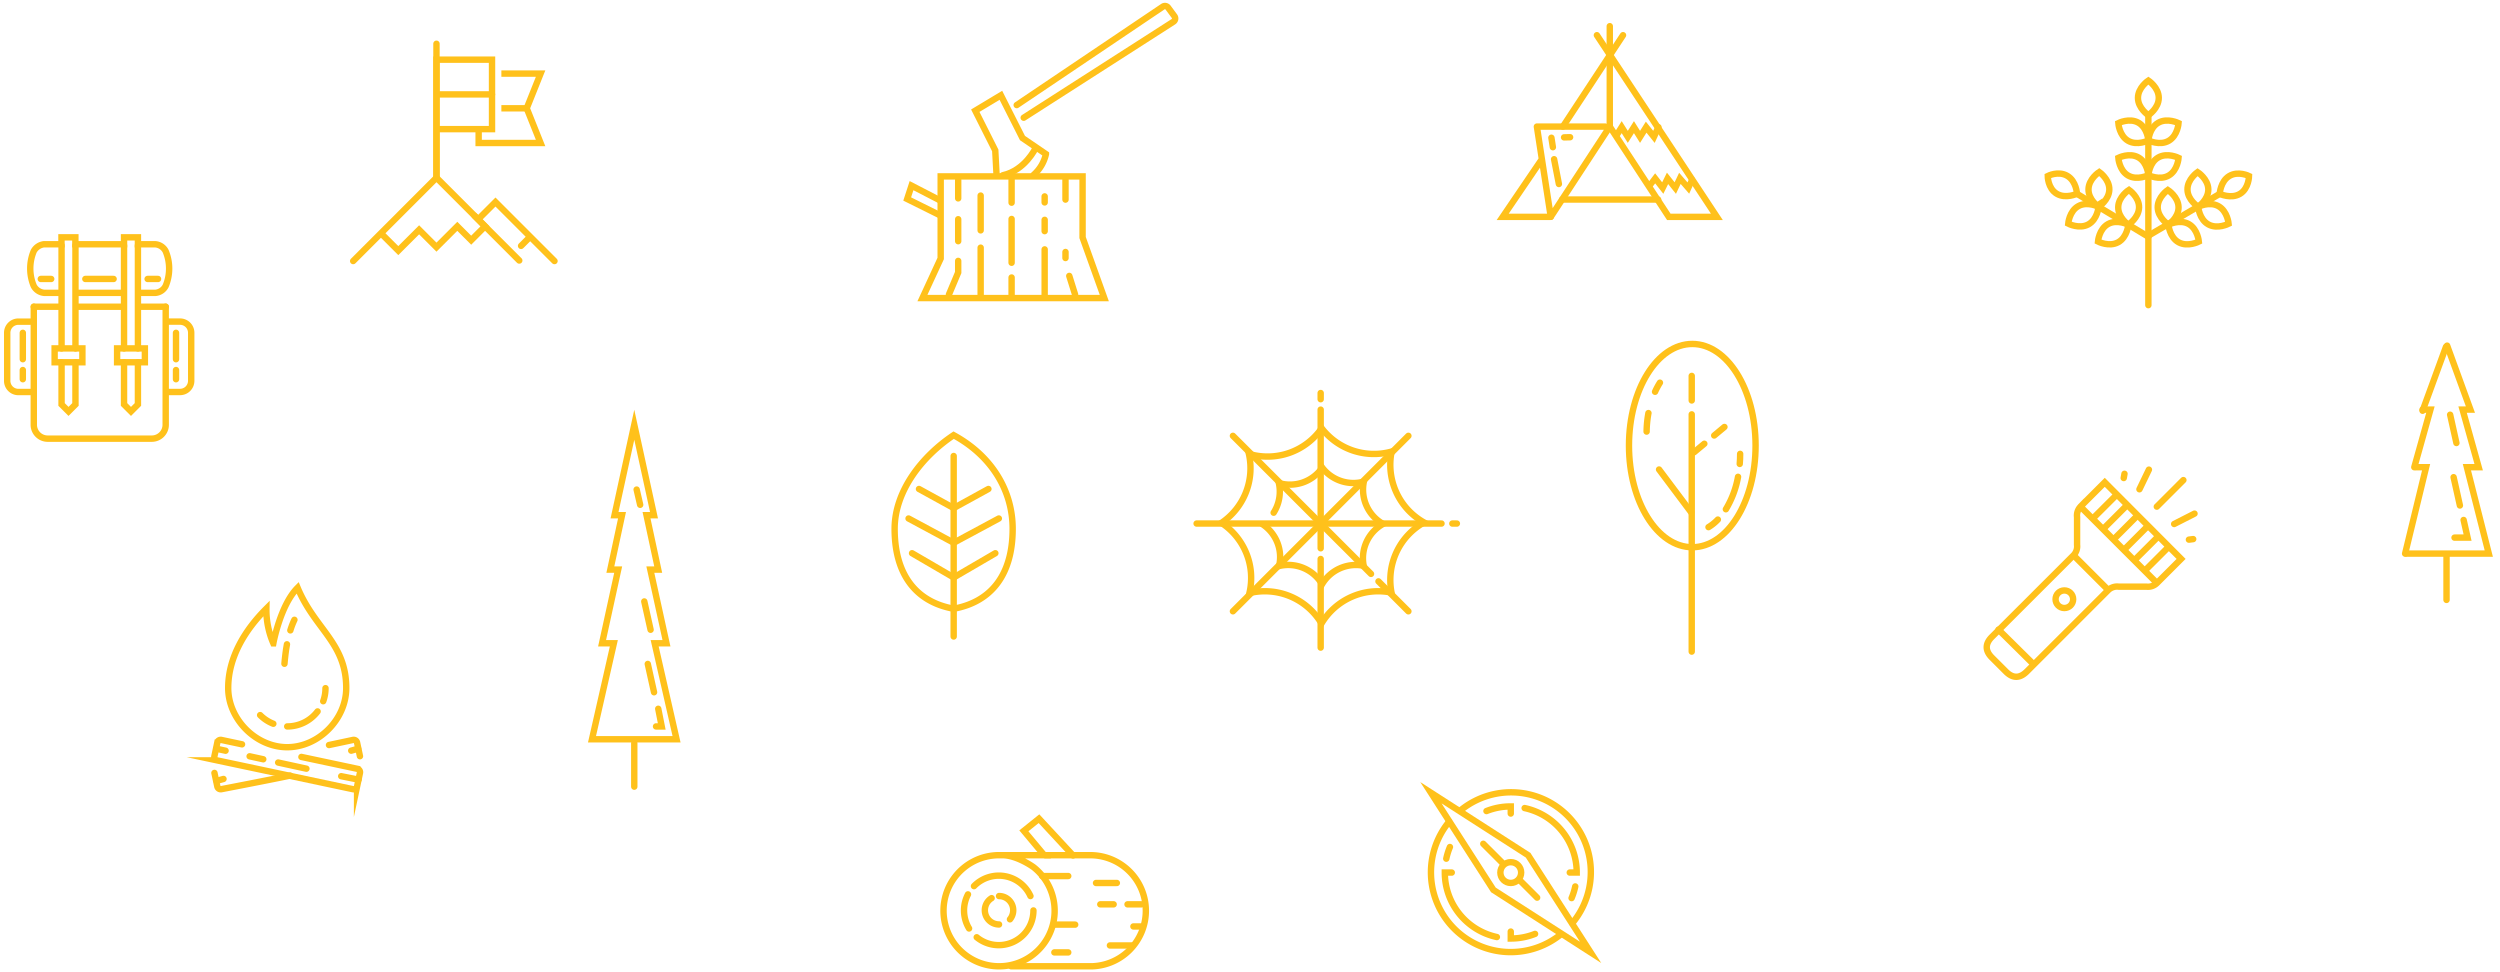<svg id="Layer_1" data-name="Layer 1" xmlns="http://www.w3.org/2000/svg" viewBox="0 0 781.21 303.82"><defs><style>.cls-1,.cls-2,.cls-3,.cls-4{fill:none;stroke:#ffc11b;}.cls-1,.cls-2,.cls-4{stroke-linecap:round;}.cls-1,.cls-3,.cls-4{stroke-miterlimit:10;}.cls-1,.cls-2,.cls-3{stroke-width:2px;}.cls-2{stroke-linejoin:round;}.cls-4{stroke-width:1.92px;}</style></defs><title>hero-icons</title><line class="cls-1" x1="671.33" y1="95.36" x2="671.33" y2="36.01"/><path class="cls-1" d="M671.33,25.17s-3.25,2.17-3.25,5.42S671.33,36,671.33,36s3.25-2.17,3.25-5.42S671.33,25.17,671.33,25.17Z"/><path class="cls-1" d="M668.26,38.36c-2.82-1.63-6.32.11-6.32.11s.25,3.9,3.07,5.53,6.32-.11,6.32-.11S671.08,40,668.26,38.36Z"/><path class="cls-1" d="M668.26,49.21c-2.82-1.63-6.32.11-6.32.11s.25,3.9,3.07,5.53,6.32-.11,6.32-.11S671.08,50.83,668.26,49.21Z"/><path class="cls-1" d="M674.42,38.36c2.83-1.63,6.35.11,6.35.11s-.25,3.9-3.08,5.53-6.35-.11-6.35-.11S671.59,40,674.42,38.36Z"/><path class="cls-1" d="M674.42,49.21c2.83-1.63,6.35.11,6.35.11s-.25,3.9-3.08,5.53-6.35-.11-6.35-.11S671.59,50.83,674.42,49.21Z"/><line class="cls-1" x1="671.33" y1="73.98" x2="649.02" y2="60.57"/><path class="cls-1" d="M639.88,55s0,3.86,2.82,5.54,6.32,0,6.32,0-.18-3.91-3-5.58S639.88,55,639.88,55Z"/><path class="cls-1" d="M649.45,64.41c-2.85,1.58-3.17,5.48-3.17,5.48s3.48,1.79,6.32.22,3.17-5.48,3.17-5.48S652.29,62.83,649.45,64.41Z"/><path class="cls-1" d="M658.75,70c-2.85,1.58-3.17,5.48-3.17,5.48s3.48,1.79,6.32.22,3.17-5.48,3.17-5.48S661.59,68.42,658.75,70Z"/><path class="cls-1" d="M652.62,59.14c.06-3.26,3.36-5.39,3.36-5.39s3.21,2.23,3.15,5.49-3.36,5.39-3.36,5.39S652.55,62.4,652.62,59.14Z"/><path class="cls-1" d="M661.91,64.72c.06-3.26,3.36-5.39,3.36-5.39s3.22,2.23,3.15,5.49-3.36,5.39-3.36,5.39S661.85,68,661.91,64.72Z"/><line class="cls-1" x1="671.38" y1="73.63" x2="693.65" y2="60.57"/><path class="cls-1" d="M702.79,55s-3.38-1.68-6.17,0-3,5.58-3,5.58,3.54,1.67,6.33,0S702.79,55,702.79,55Z"/><path class="cls-1" d="M690.06,59.15c-.06-3.25-3.35-5.37-3.35-5.37s-3.22,2.23-3.16,5.48,3.35,5.37,3.35,5.37S690.11,62.4,690.06,59.15Z"/><path class="cls-1" d="M680.76,64.73c-.06-3.25-3.35-5.37-3.35-5.37s-3.22,2.23-3.16,5.48,3.35,5.37,3.35,5.37S680.82,68,680.76,64.73Z"/><path class="cls-1" d="M693.23,64.42c2.85,1.59,3.18,5.5,3.18,5.5s-3.48,1.79-6.33.21-3.18-5.5-3.18-5.5S690.37,62.83,693.23,64.42Z"/><path class="cls-1" d="M683.93,70c2.85,1.59,3.18,5.5,3.18,5.5s-3.48,1.79-6.33.21-3.18-5.5-3.18-5.5S681.08,68.42,683.93,70Z"/><path class="cls-1" d="M18.79,91.51h-5a4.11,4.11,0,0,1-3.25-2.17,14.1,14.1,0,0,1,0-10.85,4.24,4.24,0,0,1,3.25-2.17h5.42V74.16h4.34v2.17H38.76V74.16H43.1v2.17h5.42a4,4,0,0,1,3.25,2.17,14.1,14.1,0,0,1,0,10.85,4,4,0,0,1-3.25,2.17H43.33"/><path class="cls-1" d="M10.56,95.85v36.88a4.34,4.34,0,0,0,4.34,4.34H47.44a4.34,4.34,0,0,0,4.34-4.34V95.85"/><line class="cls-1" x1="23.58" y1="76.66" x2="23.58" y2="108.87"/><line class="cls-1" x1="19.24" y1="76.66" x2="19.24" y2="108.87"/><rect class="cls-1" x="17.07" y="108.87" width="8.68" height="4.34"/><line class="cls-1" x1="43.1" y1="76.66" x2="43.1" y2="108.87"/><line class="cls-1" x1="38.76" y1="76.66" x2="38.76" y2="108.87"/><polyline class="cls-1" points="19.24 113.21 19.24 126.39 21.41 128.56 23.58 126.39 23.58 113.21"/><polyline class="cls-1" points="38.76 113.21 38.76 126.39 40.93 128.56 43.1 126.39 43.1 113.21"/><rect class="cls-1" x="36.59" y="108.87" width="8.68" height="4.34"/><line class="cls-1" x1="24.08" y1="91.51" x2="38.12" y2="91.51"/><line class="cls-1" x1="24.17" y1="95.85" x2="38.33" y2="95.85"/><line class="cls-1" x1="43.42" y1="95.85" x2="51.78" y2="95.85"/><line class="cls-1" x1="10.56" y1="95.85" x2="18.67" y2="95.85"/><polygon class="cls-1" points="211.41 231 204.57 201 208.26 201 203.22 178 205.68 178 202.03 161 204.37 161 198.2 132.73 192.03 161 194.37 161 190.72 178 193.17 178 188.14 201 191.82 201 184.99 231 211.41 231"/><line class="cls-1" x1="198.2" y1="232.23" x2="198.2" y2="245.82"/><line class="cls-1" x1="204.38" y1="216.32" x2="202.42" y2="207.47"/><line class="cls-1" x1="203.3" y1="196.79" x2="201.33" y2="187.94"/><line class="cls-1" x1="200.04" y1="157.74" x2="198.94" y2="152.98"/><polyline class="cls-1" points="205 227 206.78 227 205.69 221.48"/><polygon class="cls-1" points="288.24 93.14 293.95 80.78 293.95 55.13 338.29 55.13 338.29 74.22 345.08 93.14 288.24 93.14"/><line class="cls-1" x1="326.44" y1="92.5" x2="326.44" y2="77.93"/><line class="cls-1" x1="316.11" y1="92.5" x2="316.11" y2="86.71"/><line class="cls-1" x1="316.11" y1="82.11" x2="316.11" y2="68.42"/><line class="cls-1" x1="316.11" y1="63.34" x2="316.11" y2="56.07"/><line class="cls-1" x1="306.44" y1="92.5" x2="306.44" y2="77.39"/><line class="cls-1" x1="306.44" y1="71.99" x2="306.44" y2="61.11"/><line class="cls-1" x1="326.44" y1="68.69" x2="326.44" y2="72.23"/><line class="cls-1" x1="326.44" y1="63.26" x2="326.44" y2="61.37"/><line class="cls-1" x1="332.95" y1="80.63" x2="332.95" y2="78.74"/><line class="cls-1" x1="332.95" y1="62.37" x2="332.95" y2="56.14"/><path class="cls-1" d="M319.9,36.78l46.78-30A1.2,1.2,0,0,0,367,5.07l-2-2.71a1.2,1.2,0,0,0-1.63-.28L317.71,32.83"/><path class="cls-1" d="M311.42,54.91,311,47l-6.24-12.41,8-4.81,6.75,13.36,7.33,5A12.16,12.16,0,0,1,323,54.64"/><path class="cls-1" d="M323.58,46.31s-3.29,6.92-10.2,8.45"/><polyline class="cls-1" points="293.59 67.2 283.48 62.18 284.84 58.01 293.6 62.54"/><line class="cls-1" x1="334.13" y1="86.22" x2="335.94" y2="92.01"/><polyline class="cls-1" points="296.53 92.01 299.42 85.14 299.42 81.52"/><line class="cls-1" x1="299.42" y1="75.37" x2="299.42" y2="68.5"/><line class="cls-1" x1="299.42" y1="61.99" x2="299.42" y2="56.21"/><line class="cls-1" x1="528.64" y1="129.48" x2="528.64" y2="203.62"/><line class="cls-1" x1="528.64" y1="125.14" x2="528.64" y2="117.46"/><line class="cls-1" x1="528.48" y1="160.12" x2="518.43" y2="146.71"/><ellipse class="cls-1" cx="528.81" cy="139.24" rx="19.78" ry="31.76"/><line class="cls-1" x1="535.66" y1="136.09" x2="538.86" y2="133.42"/><line class="cls-1" x1="529.38" y1="141.32" x2="532.58" y2="138.66"/><path class="cls-1" d="M536.8,162.36a14.3,14.3,0,0,1-2.92,2.36"/><path class="cls-1" d="M543.11,149a29.79,29.79,0,0,1-3.8,10.13"/><path class="cls-1" d="M543.77,141.82q0,1.6-.13,3.15"/><path class="cls-1" d="M517.18,122.42a23.5,23.5,0,0,1,1.52-2.84"/><path class="cls-1" d="M514.54,134.86a34,34,0,0,1,.57-5.78"/><line class="cls-1" x1="488.39" y1="39.55" x2="507.17" y2="11"/><polyline class="cls-1" points="481.38 50.38 469.57 67.76 484.59 67.76"/><line class="cls-1" x1="488.14" y1="62.36" x2="518.14" y2="62.36"/><polyline class="cls-1" points="499 11 536.49 67.76 521.47 67.76 503.03 39.56"/><line class="cls-1" x1="503.03" y1="39.56" x2="503.03" y2="8.18"/><polyline class="cls-2" points="503.03 39.56 484.59 67.76 480.25 39.56 501.61 39.56"/><path class="cls-1" d="M674,182.19l-23.87-23.87a4,4,0,0,0-1.08,3.25v8.68a4,4,0,0,1-1.08,3.25L622.45,199q-3.25,3.25,0,6.5l4.37,4.37c2.17,2.17,4.33,2.13,6.5,0l25.47-25.47a4,4,0,0,1,3.25-1.08h8.68a4,4,0,0,0,3.25-1.08l7.59-7.59L657.7,150.72l-7.52,7.52"/><line class="cls-1" x1="768.68" y1="157.96" x2="766.71" y2="149.11"/><line class="cls-1" x1="767.59" y1="138.43" x2="765.63" y2="129.59"/><line class="cls-1" x1="757.02" y1="128.36" x2="764.33" y2="108.36"/><polyline class="cls-1" points="754.43 146 759.47 128 757 128"/><polyline class="cls-1" points="751.56 173 758.12 146 755 146"/><polyline class="cls-1" points="764.69 108 771.97 128 769.52 128 774.55 146 770.87 146 777.71 173 752 173"/><line class="cls-1" x1="764.5" y1="173.88" x2="764.5" y2="187.46"/><polyline class="cls-1" points="767 168 771.08 168 769.84 162.48"/><line class="cls-1" x1="648.19" y1="173.76" x2="658.53" y2="184.1"/><line class="cls-1" x1="661.01" y1="155.01" x2="654.19" y2="161.82"/><line class="cls-1" x1="664.32" y1="158.2" x2="657.7" y2="164.82"/><line class="cls-1" x1="667.51" y1="161.51" x2="660.64" y2="168.39"/><line class="cls-1" x1="670.64" y1="164.89" x2="663.83" y2="171.71"/><line class="cls-1" x1="674.15" y1="167.9" x2="667.33" y2="174.71"/><line class="cls-1" x1="677.15" y1="171.4" x2="670.59" y2="177.96"/><line class="cls-1" x1="673.97" y1="158.32" x2="682.27" y2="150.02"/><line class="cls-1" x1="679.39" y1="163.74" x2="685.75" y2="160.5"/><line class="cls-1" x1="684" y1="168.63" x2="685.34" y2="168.46"/><line class="cls-1" x1="663.87" y1="148.05" x2="663.63" y2="149.38"/><line class="cls-1" x1="668.54" y1="152.89" x2="671.5" y2="146.75"/><path class="cls-1" d="M316,301.95h24.28a17.36,17.36,0,1,0,0-34.71H326.64"/><path class="cls-1" d="M335.31,267.31l-10.64-11.48-4.73,3.79,6.36,7.61H312.12A17.36,17.36,0,1,0,323,271s-5-3.69-9.69-3.77"/><line class="cls-1" x1="352.33" y1="282.59" x2="356.67" y2="282.59"/><line class="cls-1" x1="343.82" y1="282.59" x2="348" y2="282.59"/><line class="cls-1" x1="354.17" y1="289.5" x2="356.34" y2="289.5"/><line class="cls-1" x1="342.49" y1="275.92" x2="349" y2="275.92"/><line class="cls-1" x1="325.66" y1="273.75" x2="333.81" y2="273.75"/><line class="cls-1" x1="329.47" y1="288.93" x2="335.98" y2="288.93"/><line class="cls-1" x1="346.83" y1="295.44" x2="353.79" y2="295.44"/><line class="cls-1" x1="329.47" y1="297.61" x2="333.81" y2="297.61"/><line class="cls-1" x1="298.01" y1="198.9" x2="298.01" y2="142.49"/><path class="cls-1" d="M298,190.22c-11.93-2.17-18.44-10.85-18.44-24.95,0-11.93,8.68-22.78,18.44-29.29,11.93,6.51,18.44,17.36,18.44,29.29,0,12.29-4.94,20.45-14.1,23.79A26.6,26.6,0,0,1,298,190.22Z"/><polyline class="cls-1" points="287.17 152.8 298.01 158.76 308.86 152.8"/><polyline class="cls-1" points="283.91 162.02 298.01 169.61 312.12 162.02"/><polyline class="cls-1" points="285 172.87 298.01 180.46 311.03 172.87"/><polyline class="cls-1" points="110.36 81.57 136.39 55.53 151.57 70.72 147.24 75.06 142.9 70.72 136.39 77.23 130.97 71.81 124.46 78.31 119.24 73.09"/><polyline class="cls-1" points="173.27 81.57 154.83 63.13 149.58 68.38"/><polyline class="cls-1" points="136.39 55.53 136.39 18.65 153.75 18.65 153.75 40.35 136.83 40.35"/><polyline class="cls-3" points="156.67 22.99 168.93 22.99 164.59 33.84 168.93 44.69 149.57 44.69 149.57 40.5"/><line class="cls-3" x1="156.67" y1="33.84" x2="164.59" y2="33.84"/><line class="cls-1" x1="136.83" y1="29.5" x2="153.74" y2="29.5"/><line class="cls-1" x1="148.3" y1="67.45" x2="162.26" y2="81.41"/><path class="cls-1" d="M456.33,253.28a24.92,24.92,0,0,1,35,35.18"/><path class="cls-1" d="M487.58,292.1a24.92,24.92,0,0,1-34.76-35.33"/><polygon class="cls-1" points="447.14 247.71 466.66 278.08 497.04 297.61 477.51 267.24 447.14 247.71"/><circle class="cls-1" cx="472.09" cy="272.66" r="3.25"/><path class="cls-1" d="M453.08,264.68a20.49,20.49,0,0,0-1.14,3.64"/><path class="cls-1" d="M472.09,254.22V252a20.56,20.56,0,0,0-7.59,1.44"/><path class="cls-1" d="M491.1,280.64a20.5,20.5,0,0,0,1.14-3.64"/><path class="cls-1" d="M472.09,291.1v2.17a20.56,20.56,0,0,0,7.59-1.44"/><path class="cls-1" d="M453.65,272.66h-2.17a20.62,20.62,0,0,0,16.27,20.15"/><path class="cls-1" d="M490.53,272.66h2.17a20.62,20.62,0,0,0-16.27-20.15"/><path class="cls-1" d="M108.19,215c0-14.1-9.76-18.32-15.19-31.33-5.42,5.42-7.59,17.36-7.59,17.36a26.32,26.32,0,0,1-2.17-10.85c-6.51,6.51-11.93,15.06-11.93,24.82S80,233.49,89.75,233.49,108.19,224.81,108.19,215Z"/><path class="cls-1" d="M90.64,242.36c-6.18,1.31-21.44,4.24-21.44,4.24a1.09,1.09,0,0,1-1.29-.83l-.9-4.24"/><path class="cls-1" d="M102.81,232.81l7.48-1.59a1.08,1.08,0,0,1,1.29.84l.9,4.24"/><path class="cls-1" d="M94.19,236.53l17.46,3.71a1.09,1.09,0,0,1,.83,1.29l-.9,4.24a1.08,1.08,0,0,1-1.29.84l-42.44-9A1.08,1.08,0,0,1,67,236.3l.9-4.24a1.09,1.09,0,0,1,1.29-.84l6.44,1.37"/><path class="cls-1" d="M101,219.12a11.91,11.91,0,0,0,.71-4.08"/><path class="cls-1" d="M89.75,227a11.91,11.91,0,0,0,9.49-4.69"/><path class="cls-1" d="M81.29,223.46a12,12,0,0,0,4.12,2.7"/><line class="cls-1" x1="67.6" y1="233.96" x2="70.49" y2="234.59"/><line class="cls-1" x1="106.62" y1="242.55" x2="112.04" y2="243.63"/><line class="cls-1" x1="82.27" y1="237.26" x2="78" y2="236.33"/><line class="cls-1" x1="95.75" y1="240.2" x2="86.92" y2="238.28"/><line class="cls-1" x1="67.67" y1="244.02" x2="69.84" y2="243.41"/><line class="cls-1" x1="109.75" y1="234.57" x2="111.91" y2="233.96"/><line class="cls-1" x1="162.83" y1="76.83" x2="165.49" y2="74.16"/><circle class="cls-1" cx="645.08" cy="187.25" r="2.75"/><line class="cls-1" x1="412.69" y1="174.67" x2="412.69" y2="202.37"/><line class="cls-1" x1="412.69" y1="128" x2="412.69" y2="171.33"/><line class="cls-1" x1="412.69" y1="122.81" x2="412.69" y2="124.75"/><line class="cls-1" x1="453.83" y1="163.6" x2="455.25" y2="163.6"/><line class="cls-1" x1="373.92" y1="163.6" x2="450.45" y2="163.6"/><line class="cls-1" x1="430.75" y1="181.67" x2="440.1" y2="191.02"/><line class="cls-1" x1="385.27" y1="136.19" x2="428.42" y2="179.33"/><line class="cls-1" x1="385.27" y1="191.02" x2="440.1" y2="136.19"/><path class="cls-1" d="M412.95,194.82a20.61,20.61,0,0,0-22.53-9.49,20.6,20.6,0,0,0-8.74-21.93,20.61,20.61,0,0,0,8.58-21.57,20.61,20.61,0,0,0,22.75-8,20.6,20.6,0,0,0,21.86,7.27A20.64,20.64,0,0,0,445,163.26a20.61,20.61,0,0,0-10.17,21.92,20.64,20.64,0,0,0-21.88,9.64Z"/><path class="cls-1" d="M398,160.21a12.29,12.29,0,0,0,1.62-9.27,12.29,12.29,0,0,0,13.57-4.79,12.29,12.29,0,0,0,13,4.34,12.31,12.31,0,0,0,6,13.23,12.29,12.29,0,0,0-6.06,13.07,12.31,12.31,0,0,0-13,5.75,12.29,12.29,0,0,0-13.44-5.66,12.29,12.29,0,0,0-5.21-13.08"/><line class="cls-1" x1="624.5" y1="196.75" x2="635.25" y2="207.38"/><path class="cls-1" d="M52.5,100.5h3.75A3.49,3.49,0,0,1,59.75,104v15a3.49,3.49,0,0,1-3.49,3.49H52.5"/><path class="cls-1" d="M9.5,122.5H5.74A3.49,3.49,0,0,1,2.25,119V104a3.49,3.49,0,0,1,3.49-3.49H9.5"/><line class="cls-1" x1="474.75" y1="274.92" x2="480.33" y2="280.5"/><line class="cls-1" x1="463.5" y1="263.67" x2="469.5" y2="269.67"/><line class="cls-1" x1="136.39" y1="55.53" x2="136.39" y2="13.67"/><line class="cls-1" x1="26.67" y1="87.17" x2="35.5" y2="87.17"/><line class="cls-1" x1="46.13" y1="87.17" x2="49.38" y2="87.17"/><line class="cls-1" x1="12.75" y1="87.17" x2="16" y2="87.17"/><line class="cls-1" x1="55" y1="115.63" x2="55" y2="118.5"/><line class="cls-1" x1="55" y1="104" x2="55" y2="112.25"/><line class="cls-1" x1="7.13" y1="115.63" x2="7.13" y2="118.5"/><line class="cls-1" x1="7.13" y1="104" x2="7.13" y2="112.25"/><path class="cls-1" d="M89.67,201.33c-.2,1.06-.35,2.09-.47,3.07-.08.62-.14,1.22-.2,1.78s-.08.85-.11,1.24"/><path class="cls-1" d="M92,193.68a23.55,23.55,0,0,0-1.27,3.3"/><path class="cls-1" d="M304.36,276.9A10.84,10.84,0,0,1,322,280"/><path class="cls-1" d="M302.82,290.13a10.85,10.85,0,0,1-.34-10.65"/><path class="cls-1" d="M322.93,284.5a10.84,10.84,0,0,1-17.72,8.38"/><path class="cls-1" d="M309.86,280.66a4.44,4.44,0,0,0,2.32,8.22"/><path class="cls-1" d="M315.6,287.27a4.44,4.44,0,0,0-3.41-7.27"/><polyline class="cls-1" points="505.44 41.81 506.75 39.73 508.66 42.77 510.58 39.73 512.49 42.77 514.4 39.73 516.83 42.77 518.23 39.73"/><polyline class="cls-4" points="515.42 58.08 517.21 55.73 519.58 58.77 521.08 55.73 523.5 58.77 524.94 55.73 527.58 58.77 528.75 56.17"/><line class="cls-1" x1="484.79" y1="43.04" x2="485.25" y2="46"/><line class="cls-1" x1="490.63" y1="42.88" x2="488.75" y2="42.93"/><line class="cls-1" x1="485.63" y1="49.75" x2="487.13" y2="57.5"/></svg>